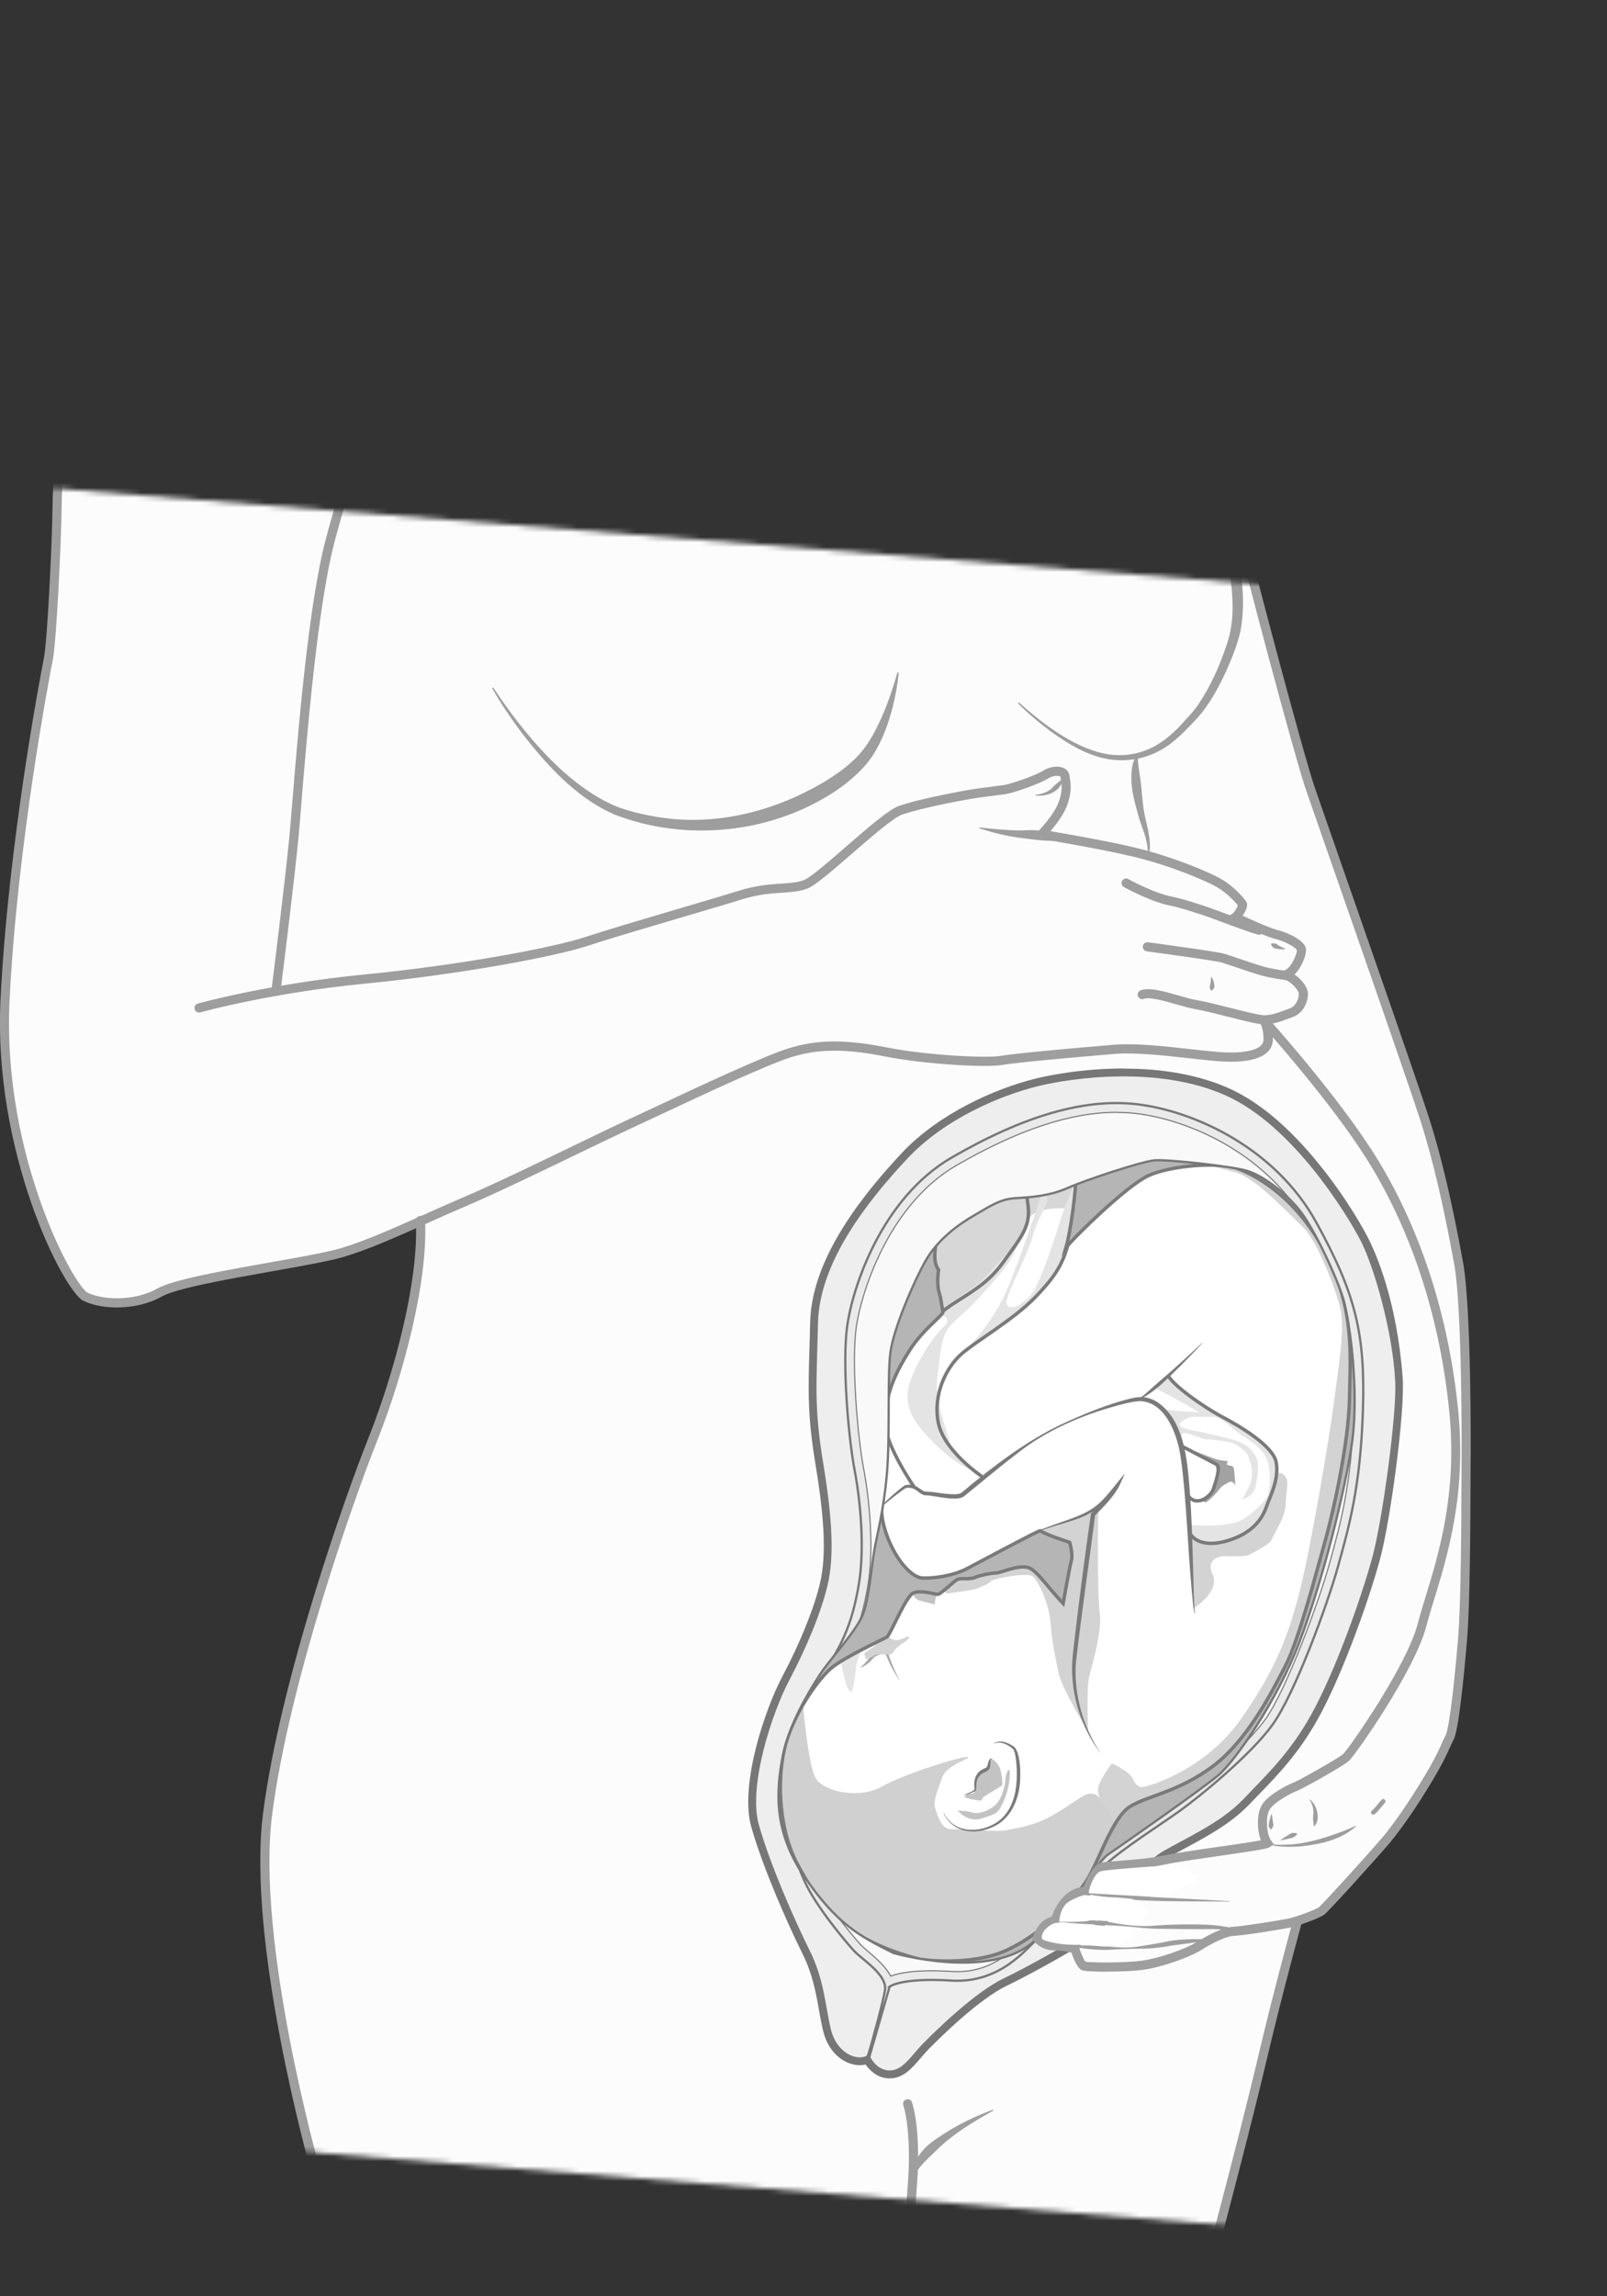 <?xml version='1.0' encoding='utf-8'?>
<ns0:svg xmlns:ns0="http://www.w3.org/2000/svg" viewBox="0 0 324.73 463.72">
  <ns0:rect x="0" y="0" width="324.73" height="463.72" fill="#333333" stroke="none"/>
  <ns0:defs>
    <ns0:style>
      .cls-1 {
        fill: #d7d7d7;
      }

      .cls-1, .cls-2, .cls-3 {
        mix-blend-mode: multiply;
      }

      .cls-4 {
        fill: #c3c3c3;
      }

      .cls-5 {
        fill: #b4b4b4;
      }

      .cls-6 {
        fill: #777;
      }

      .cls-7, .cls-8 {
        stroke-width: .69px;
      }

      .cls-7, .cls-8, .cls-9, .cls-10, .cls-11, .cls-12, .cls-13 {
        stroke-miterlimit: 10;
      }

      .cls-7, .cls-8, .cls-10 {
        stroke: #7a7a7a;
      }

      .cls-7, .cls-14 {
        fill: #fff;
      }

      .cls-8, .cls-11, .cls-12 {
        fill: none;
      }

      .cls-15 {
        fill: #a2a2a2;
      }

      .cls-9, .cls-11, .cls-13 {
        stroke: #777;
        stroke-width: .46px;
      }

      .cls-9, .cls-16 {
        fill: #f9f9f9;
      }

      .cls-17 {
        mask: url(#mask);
      }

      .cls-18 {
        fill: #b5b5b5;
      }

      .cls-19 {
        clip-path: url(#clippath-1);
      }

      .cls-20, .cls-2 {
        fill: #d3d3d3;
      }

      .cls-10 {
        fill: #eaeaea;
        stroke-width: .23px;
      }

      .cls-21 {
        isolation: isolate;
      }

      .cls-22 {
        fill: #9e9e9e;
      }

      .cls-3 {
        fill: #d0d0d0;
      }

      .cls-23 {
        fill: #a8a8a8;
      }

      .cls-24 {
        fill: #e4e4e4;
      }

      .cls-12 {
        stroke: #9e9e9e;
        stroke-linecap: round;
        stroke-width: .92px;
      }

      .cls-13 {
        fill: #eee;
      }

      .cls-25 {
        fill: #7a7a7a;
      }

      .cls-26 {
        fill: #fcfcfc;
      }

      .cls-27 {
        fill: url(#linear-gradient);
      }

      .cls-28 {
        clip-path: url(#clippath);
      }
    </ns0:style>
    <ns0:linearGradient id="linear-gradient" x1="153.22" y1="303.48" x2="178.64" y2="-92.08" gradientTransform="translate(-21.41 202.61) rotate(-3.56) scale(1 .78) skewX(1.77)" gradientUnits="userSpaceOnUse">
      <ns0:stop offset="0" stop-color="#000" />
      <ns0:stop offset=".05" stop-color="#fff" />
      <ns0:stop offset=".95" stop-color="#fff" />
      <ns0:stop offset="1" stop-color="#000" />
    </ns0:linearGradient>
    <ns0:mask id="mask" x="-42.04" y="0" width="388.89" height="463.72" maskUnits="userSpaceOnUse">
      <ns0:rect class="cls-27" x="-29.48" y="110.43" width="363.78" height="330.89" transform="translate(22.37 -11.23) rotate(4.55)" />
    </ns0:mask>
    <ns0:clipPath id="clippath">
      <ns0:path class="cls-7" d="M186.03,395.74s10.21,1.49,17.5-1.91c7.28-3.4,13.38-9.97,15.88-13.73s5.31-12.9,8.84-15.17,9.61-2.87,16.72-8.12,12.12-15.23,14.81-20.42,6.31-19.19,8.02-25.24,4.74-19.9,4.9-28.74c.16-8.84,1.04-17.83-4.7-29.06-5.73-11.23-13.77-15.76-17.75-17.28s-13.77-.64-18.15,1.35-15.21,12.58-16.72,14.61c1.04-3.5,2.03-11.58,2.07-14.81-9.91-1.07-10.87,2.11-10.87,2.11l-11.5,1.04s-4.38,5.45-4.66,6.41-2.75,7.09-.76,9.67c-.28,1.99-.16,3.26-.04,3.94s.44,1.71.44,1.71c0,0,.36,2.27.48,2.87s-4.06,3.54-6.69,7.68-4.34,7.76-4.9,12.26-.26,12.78-.26,12.78l-.24,5.31s-1.02,2.09.72,6.99,4.96,8.6,7.23,8.72,6.27-.48,8.9-1.85,14.21-7.58,14.87-7.7c1.73,1.02,5.97,2.33,5.97,2.33,0,0,.72,2.39.36,3.64s-1.67,8.72-1.67,8.72c-2.93-3.05-5.32-6.71-6.99-7.23-2.12-.66-5.55,1.07-6.57,1.07s-3.76.6-4.36.96c-1.57.4-2.1.02-3.34.3-.54.12-3.46,3.05-4.06,3.05s-3.34-.9-4.9-.3-4.66,8.42-5.37,8.9-8.42,3.94-11.23,6.27-8.06,9.79-9.55,16.6-.96,16.48,2.81,23.29c3.76,6.81,8.06,14.75,24.78,18.99Z" />
    </ns0:clipPath>
    <ns0:clipPath id="clippath-1">
      <ns0:path class="cls-9" d="M162.5,378.96c-6.51-9.55-5.49-17.97-4.36-24.18s5.31-13.14,7.52-16.54c2.21-3.4,7.64-9.02,8.84-12.54,1.19-3.52,1.55-8.9,2.15-12.42s1.91-8.06,2.57-15.64.06-19.88.72-24.6,4.6-13.97,7.05-18.33c2.45-4.36,6.75-7.46,9.79-9.2s5.2-3.34,8.42-3.52,7.05-.48,10.63-2.09,14.87-5.31,17.44-5.55,15.53,1.19,18.63,2.09,7.52,4.12,10.57,7.82c3.05,3.7,7.88,14.15,9.08,18.45s3.11,18.39,1.67,28.54-6.09,28.42-10.63,40.37c-4.54,11.94-13.02,24.12-16.48,26.99-3.46,2.87-19.11,13.85-21.97,15.76s-6.21,9.32-15.05,17.56-28.54,2.51-28.54,2.51c-6.87-3.4-11.52-5.91-18.03-15.47ZM175.52,415.25s1.19,2.99,4.1,3.14,4.7-3.11,7.09-5.53,10.35-10.27,16.16-13.06,15.37-8.28,17.48-9.87,10.07-12.98,14.41-15.6,11.9-5.81,16.64-10.79c4.74-4.98,9.93-9.71,14.59-18.67,4.66-8.96,9.43-22.57,11.52-30.21,2.09-7.64,4.96-28.9,4.66-35.53-.47-10.2-4.36-23.59-7.11-28.84s-13.67-23.17-27.29-29.26c-13.61-6.09-31.23-3.58-38.22-1.85-6.99,1.73-18.57,6.33-26.39,14.69-7.82,8.36-17.79,20.78-18.09,33.26-.3,12.48-.84,16.96,1.07,28.54,1.91,11.58,2.15,18.87.9,24.3s-4.36,12.9-7.76,19.29c-3.4,6.39-8.42,21.38-6.15,29.38,2.27,8,7.23,19.29,10.21,25.26,2.99,5.97,3.11,10.81,4.3,15.88s5.49,6.95,7.88,5.47Z" />
    </ns0:clipPath>
  </ns0:defs>
  <ns0:g class="cls-21">
    <ns0:g id="Layer_2">
      <ns0:g class="cls-17">
        <ns0:g>
          <ns0:path class="cls-26" d="M263.25,387.61c1.62-.56,3.35-1.25,3.87-1.66.88-.68,10.06-10.81,12.99-14.24s6.9-9.52,9.4-13.88c2.51-4.36,2.63-5.37,3.46-6.87s1.85-10.69,2.63-19.88c.78-9.2.66-32.78.72-35.53s.12-31.35-1.49-40.31c-1.61-8.96-3.88-19.88-6.81-29.02-2.93-9.14-20.9-60.31-23.17-66.94-2.27-6.63-12.62-45.34-14.85-55.21s-6.77-35.55-10.95-48.45-6.81-25.2-17.79-31.05c-10.99-5.85-17.44-6.57-28.66-10.87-11.23-4.3-19.71-10.03-23.05-12.78L57.65,3.67c-3.18,4.62-12.42,8.52-23.09,15.29s-14.73,20.3-17.91,32.01c-3.18,11.7-5.02,44.67-5.1,51.51s-1.04,26.91-1.75,30.57S2.63,170.15,1.04,201.84c-1.59,31.69,13.06,58.44,16.16,60.03s9.95,2.07,15.05-.8,29.7-5.97,36.78-8.04c4.15-1.21,8.92-3.24,14.01-5.5l1.91-1.03c.64,12.74-4.62,31.69-9.71,44.43-5.1,12.74-17.83,49.36-21.18,75.48-3.34,26.11,9.55,71.5,9.55,71.5,0,0,63.9,19.77,91.43,22.95,27.54,3.18,91.37-10.85,91.37-10.85,0,0,5.73-21.66,8.76-34.55s7.01-27.39,7.01-27.39l1.07-.45Z" />
          <ns0:g>
            <ns0:g>
              <ns0:g>
                <ns0:path class="cls-18" d="M179.83,419.08c-.08,0-.16,0-.24,0-2.43-.13-3.79-1.93-4.37-2.92-.47.18-.98.27-1.51.27h0c-2.51,0-5.68-2.03-6.73-6.49-.34-1.44-.59-2.87-.84-4.26-.64-3.57-1.3-7.26-3.4-11.47-2.84-5.68-7.92-17.13-10.26-25.38-2.39-8.41,2.86-23.61,6.2-29.89,3.58-6.72,6.53-14.04,7.7-19.12,1.25-5.42.98-12.61-.9-24.04-1.63-9.89-1.49-14.72-1.23-23.48.05-1.58.1-3.29.14-5.19.23-9.79,6.21-20.82,18.28-33.71,7.42-7.93,18.67-12.89,26.73-14.89,1.92-.48,8.88-2.03,17.65-2.03,8.12,0,15.19,1.32,21.01,3.92,15.69,7.02,27.14,28.65,27.61,29.57,1.74,3.33,5.92,12.76,7.09,28.29.5,6.7-2.45,28.76-4.59,36.57-2.26,8.27-7.09,21.71-11.58,30.35-4.1,7.88-8.54,12.47-12.84,16.9-.63.64-1.25,1.28-1.86,1.93-3.57,3.75-8.72,6.51-12.86,8.72-1.44.77-2.8,1.5-3.92,2.18-2.6,1.57-6.79,6.7-9.85,10.45-2.04,2.49-3.64,4.46-4.51,5.11-2.21,1.67-11.86,7.19-17.59,9.94-5.73,2.75-13.67,10.58-15.97,12.92-.57.58-1.11,1.22-1.64,1.84-1.63,1.92-3.32,3.9-5.73,3.9Z" />
                <ns0:path class="cls-6" d="M227.04,217.16c6.75,0,14.2.94,20.73,3.86,13.61,6.09,24.54,24,27.29,29.26,2.75,5.25,6.01,14.74,7.02,28.03.5,6.62-2.48,28.7-4.57,36.34-2.09,7.64-6.87,21.26-11.52,30.21-4.66,8.96-9.85,13.69-14.59,18.67-4.74,4.98-12.3,8.16-16.64,10.79-4.34,2.63-12.3,14.01-14.41,15.6-2.11,1.59-11.66,7.09-17.48,9.87-5.81,2.79-13.77,10.63-16.16,13.06-2.33,2.37-4.09,5.54-6.88,5.54-.07,0-.14,0-.2,0-2.91-.16-4.1-3.14-4.1-3.14-.53.33-1.15.49-1.81.49-2.33,0-5.14-2.01-6.07-5.96-1.19-5.08-1.31-9.91-4.3-15.88-2.99-5.97-7.94-17.26-10.21-25.26-2.27-8,2.75-22.99,6.15-29.38,3.4-6.39,6.51-13.85,7.76-19.29,1.25-5.43,1.02-12.72-.9-24.3-1.91-11.58-1.37-16.06-1.07-28.54.3-12.48,10.27-24.9,18.09-33.26,7.82-8.36,19.41-12.96,26.39-14.69,3.64-.9,10.15-2.01,17.48-2.01M227.04,215.8c-8.84,0-15.87,1.57-17.81,2.05-8.15,2.02-19.54,7.04-27.06,15.08-12.18,13.02-18.22,24.19-18.46,34.16-.05,1.89-.1,3.57-.14,5.18-.26,8.81-.41,13.66,1.24,23.62,1.87,11.33,2.14,18.44.91,23.77-1.16,5.02-4.09,12.29-7.64,18.95-3.39,6.36-8.7,21.79-6.26,30.39,2.35,8.29,7.45,19.79,10.3,25.5,2.06,4.13,2.71,7.77,3.34,11.29.25,1.4.51,2.85.85,4.3,1.13,4.82,4.63,7.01,7.4,7.01.42,0,.82-.05,1.21-.14.77,1.13,2.24,2.67,4.63,2.8.09,0,.19,0,.28,0,2.72,0,4.51-2.11,6.25-4.14.52-.61,1.06-1.24,1.61-1.8,2.28-2.32,10.15-10.09,15.78-12.78,5.76-2.76,15.47-8.33,17.71-10.01.89-.67,2.26-2.34,4.62-5.23,3.03-3.71,7.17-8.79,9.67-10.3,1.1-.67,2.46-1.39,3.89-2.16,4.18-2.24,9.38-5.02,13.03-8.85.61-.64,1.24-1.29,1.85-1.92,4.33-4.47,8.81-9.08,12.96-17.06,4.51-8.68,9.36-22.18,11.63-30.48,2.15-7.86,5.12-30.06,4.61-36.8-1.18-15.66-5.41-25.19-7.17-28.56-.63-1.2-4.04-7.54-9.72-14.54-6.05-7.47-12.18-12.63-18.22-15.33-5.91-2.64-13.07-3.98-21.29-3.98h0Z" />
              </ns0:g>
              <ns0:g>
                <ns0:path class="cls-14" d="M186.03,395.74s10.21,1.49,17.5-1.91c7.28-3.4,13.38-9.97,15.88-13.73s5.31-12.9,8.84-15.17,9.61-2.87,16.72-8.12,12.12-15.23,14.81-20.42,6.31-19.19,8.02-25.24,4.74-19.9,4.9-28.74c.16-8.84,1.04-17.83-4.7-29.06-5.73-11.23-13.77-15.76-17.75-17.28s-13.77-.64-18.15,1.35-15.21,12.58-16.72,14.61c1.04-3.5,2.03-11.58,2.07-14.81-9.91-1.07-10.87,2.11-10.87,2.11l-11.5,1.04s-4.38,5.45-4.66,6.41-2.75,7.09-.76,9.67c-.28,1.99-.16,3.26-.04,3.94s.44,1.71.44,1.71c0,0,.36,2.27.48,2.87s-4.06,3.54-6.69,7.68-4.34,7.76-4.9,12.26-.26,12.78-.26,12.78l-.24,5.31s-1.02,2.09.72,6.99,4.96,8.6,7.23,8.72,6.27-.48,8.9-1.85,14.21-7.58,14.87-7.7c1.73,1.02,5.97,2.33,5.97,2.33,0,0,.72,2.39.36,3.64s-1.67,8.72-1.67,8.72c-2.93-3.05-5.32-6.71-6.99-7.23-2.12-.66-5.55,1.07-6.57,1.07s-3.76.6-4.36.96c-1.57.4-2.1.02-3.34.3-.54.12-3.46,3.05-4.06,3.05s-3.34-.9-4.9-.3-4.66,8.42-5.37,8.9-8.42,3.94-11.23,6.27-8.06,9.79-9.55,16.6-.96,16.48,2.81,23.29c3.76,6.81,8.06,14.75,24.78,18.99Z" />
                <ns0:g class="cls-28">
                  <ns0:path class="cls-3" d="M162.11,342.44s1.04,14.09,2.79,16.8,8.84,4.14,13.3,1.59c4.46-2.55,16-6.13,17.28-5.97s-4.06,1.35-5.1,4.14c-1.04,2.79-1.83,5.02-1.43,6.13s1.11,4.3,3.18,4.3,10.03.56,11.15.24,3.5-.48,6.77-1.75c3.26-1.27,7.48-4.46,8.92-5.25s2.39-.32,2.95.16,2.79,1.91,3.34,3.58,3.34,1.83,1.91,6.77c-1.43,4.94-7.48,20.7-13.93,23.33-6.45,2.63-24.76,6.61-31.45,3.82-6.69-2.79-26.27-13.77-28.18-19.9s-2.39-8.36-3.66-13.53-4.22-4.62-1.75-9.08c2.47-4.46,3.26-7.25,3.26-7.25l10.67-8.12Z" />
                  <ns0:path class="cls-5" d="M188.96,256.47s1.63-.78,1.99-.22.02,1-.24,1.67-.6.86-.48,1.51.48,1.07.92.92.94-.38,1.02,0-.56,1.13-.76,1.43-.58.78-.42,1.31.4.94.4.94c0,0-.38.84-1.45,1.25s-3.8-.74-3.6-2.25.64-4.3.64-4.3l1.99-2.27Z" />
                  <ns0:path class="cls-1" d="M189.08,249.12s7.28-6.66,8.36-7.02,8.09-1.67,8.09-1.67c0,0,5.46-1.76,5.91-1.91s7.61-1.25,7.79-1.22.51,2.24.51,3.05.09,3.73-.51,3.91-10.12-1.64-11.76,2.51-2.51,4.78-2.93,5.37-3.02,5.46-5.88,7.28-8.72,5.76-8.9,5.76-1.73.33-1.73.33l-1.49-3.7,2.54-12.69Z" />
                  <ns0:path class="cls-20" d="M213.89,337.73s-1.31-5.64-1.58-9.73c-.27-4.09-2.48-8.69-3.58-9.61s-8.18.48-8.51.96-2.42,1.4-3.34,1.64-5.14.78-5.43.84-1.43-1.46-.99-1.67,1.55-1.58,3.55-2.12,7.17-1.91,8.72-2.24,3.67-.66,4.48-.66,2.63.93,3.16,1.22,3.46.12,3.46.12l-2.81-5.49s-1.76-1.95-.9-2.1,11.8-3.75,11.8-3.75c0,0-.25,16.48.29,20.45s-1.47,10.38-2.09,12.89c-.63,2.51-.24,11.18-.24,11.18,0,0-5.38-8.63-6-11.92Z" />
                  <ns0:path class="cls-25" d="M222.28,353.95c-3.71-4.98-5.77-11.23-5.64-17.44.03-1.78.4-4.38.59-6.18.95-8.18,2.04-16.35,3.2-24.51,0,0,.02-.15.02-.15l.11-.1c1.75-1.78,3.69-3.57,4.92-5.75,0,0,.63.39.63.39-4.35,5.51-6.6,6.12-13.12,8.02-1.65.52-3.29,1.08-4.87,1.8,1.53-.83,3.15-1.47,4.78-2.07,3.2-1.16,6.68-2.04,9.24-4.37,1.83-1.69,3.52-4.09,5.18-6.01,0,0-1.15,2.54-1.15,2.54-1.24,2.36-3.18,4.17-5,6.07,0,0,.13-.25.13-.25-.55,4.59-3.64,26.41-3.94,30.59-.24,6.13,1.57,12.28,4.95,17.42h0Z" />
                  <ns0:path class="cls-20" d="M241.15,324.9l-.68-15.27s1.13,1.37,2.13,1.75,3.8.34,5.35-.3,3.96-.9,5.75-3.34,4-9.06,4.12-9.77,1.45-.66,2.05.46-.04,2.81-.06,5.35-2.51,6.23-2.85,7.19-4.14,2.85-4.82,3.16-4.96.14-4.96.14c0,0-3.76.28-2.15,3.72s-3.9,6.91-3.9,6.91Z" />
                  <ns0:path class="cls-15" d="M240.1,292.58s5.2,2.02,5.9,2.21,2.15.31,2.15.31c0,0-.52.69-.01.82s1.12.06,1.22.81.27,3.3.27,3.3c0,0-.49-1.16-1.3-.67s-1.33.57-1.88,1.36-2.22,2.45-2.67,2.64-1.18-.45-1.18-.45c0,0,2.94-1.76,3.28-3.69s-.18-3.13-.52-3.7-4.39-2.31-4.39-2.31l-.87-.63Z" />
                  <ns0:path class="cls-24" d="M233.17,280.2s6.42,3.4,7.52,4.09,1.73.96,1.73.96c0,0-6.39-.3-7.55-.75.81.78,2.33,2.93,2.72,4.12s.75,2.9.75,2.9c0,0,.18-2.21,1.1-2.12s3.58,1.31,4.48,1.31,4,.36,5.08.72,3.13,1.94,3.28,2.72,1.43,2.99.21,5.76c-1.22,2.78-1.64,2.96-1.64,2.96,0,0,2.39-.48,2.87-2.66s.78-4.6.12-5.88-1.85-2.87-5.05-3.67-6.09-1.49-7.4-1.7-3.67-.81-2.84-1.64,1.94-1.19,2.96-1.19,3.05.06,4.06.06,3.19,2.06,4.51,3.08,5.02,2.84,6,5.67c.99,2.84.3,6.54.21,6.99s-2.39,3.34-5.28,5.02c-2.9,1.67-10.27,1.04-10.69,1.07.15,1.13-.03,1.88-.03,1.88,0,0,1.1,1.46,3.05,1.73s4.87-.36,6.09-.87,4.48-2.21,5.2-3.76c.72-1.55,2.75-5.52,3.11-7.88s-.57-5.64-1.31-6.51-9.2-6.66-9.85-6.81-4.81-2.66-5.67-3.52-4.81-4.33-4.81-4.33l-2.9,2.27Z" />
                  <ns0:path class="cls-25" d="M177.16,305c1.79-1.75,3.57-3.48,5.61-4.98.55-.2,1.22-.21,1.81-.04.57.16,1.05.5,1.47.8.34.22.65.47,1.04.47,1.67.03,3.27.44,4.91.51.71.03,1.48.09,2.11-.17.99-.71,1.98-1.65,2.97-2.41,5.73-4.62,11.76-8.98,18.5-12.02,4.08-1.83,8.24-3.53,12.6-4.64.79-.19,1.6-.36,2.42-.36,1.14,0,2.24.39,3.2.97,5.47,3.67,6.09,11.5,6.58,17.49.48,6.07.61,12.79.79,18.9,0,1,.11,3.72.17,4.72,0,0,.05.78.05.78.03.26.07.51.1.77l-.1.03c-.1-.42-.23-1.12-.28-1.56-.94-8.76-1.18-17.93-2.11-26.68-.2-1.8-.43-3.61-.81-5.37-.97-3.87-3.09-8.85-7.61-9.23-1.01-.01-2.02.22-3.01.43-8.08,1.99-16.05,5.26-22.57,10.57-2.92,2.2-6.92,5.58-9.79,7.9,0,0-.32.25-.32.25-.34.31-.89.45-1.31.5-1.63.15-3.23-.2-4.81-.43-.54-.08-1.09-.18-1.59-.19,0,0-.12,0-.12,0-.09,0-.18,0-.25-.03-.45-.09-.84-.38-1.17-.63-.42-.32-.81-.6-1.26-.75-.44-.15-.91-.16-1.39-.06l.09-.04c-.51.33-1.01.69-1.5,1.07-1.46,1.07-2.95,2.35-4.35,3.51,0,0-.07-.08-.07-.08h0Z" />
                  <ns0:path class="cls-24" d="M188.9,265.37s2.51.16,2.55,1.31-1.71,1.27-5.14,7.21c-3.42,5.93-4.1,9.67-.56,14.21s7.6,7.28,8.88,8,2.51,1.19,2.51,1.19c0,0-4.18-2.07-5.14-5.69-.96-3.62-3.14-8.84-2.59-13.34s.76-8.36,2.43-10.27,2.91-2.59,5.65-5.53,6.01-6.57,7.25-9.04c1.23-2.47,1.23-3.07,1.23-3.07,0,0-5.93,6.61-7.32,8s-9.75,7.01-9.75,7.01Z" />
                  <ns0:path class="cls-25" d="M242.96,271.27c-1.95,2.1-3.95,4.16-6,6.15-1.53,1.51-3.09,3.03-4.91,4.2-.6.4-1.25.78-1.94,1,0,0-.03-.06-.03-.06,1.18-.8,2.2-1.8,3.26-2.74,1.05-.96,2.17-1.85,3.24-2.8,2.14-1.9,4.24-3.84,6.33-5.8,0,0,.05.05.05.05h0Z" />
                  <ns0:path class="cls-8" d="M240.55,309.82s1.61,3.22,7.82,1.25,7.23-5.97,7.82-7.52,2.33-5.08,1.67-8.3-7.23-7.17-10.87-9.08-10.15-6.45-10.99-8.48" />
                  <ns0:path class="cls-8" d="M238.7,292.02s6.33,3.34,7.17,3.76-.24,3.64-.66,4.9-2.03,2.51-3.34,2.45-1.85-1.19-1.85-1.19" />
                  <ns0:path class="cls-24" d="M195.51,272.26s5.02-4.94,7.84-11.46,6.57-18.07,7.01-19.15,1.59.12,1.23,1.11-2.35,4.5-3.07,7.4c-.72,2.91-5.45,11.86-5.14,13.06s1.71,1.04,3.18-.08,1.95-1.43,3.38-4.5,3.94-10.83,4.7-13.3c.76-2.47,2.51-6.33,2.51-6.33,0,0,.32,3.14-.28,5.89s-2.03,10.11-3.26,11.82-7.6,8.44-8.44,9.12-9.67,6.41-9.67,6.41Z" />
                  <ns0:path class="cls-8" d="M184.72,300.32s-5.43-7.82-5.91-12.66" />
                  <ns0:path class="cls-8" d="M198.39,298.17s-7.64-5.08-8.78-10.81,1.61-11.11,4.48-13.73,10.69-7.05,15.17-11.7c4.48-4.66,5.73-7.11,6.93-12" />
                  <ns0:path class="cls-8" d="M188.12,267.48s.3-1.49,4.9-4.42,7.11-4.48,9.91-8.42c2.81-3.94,4.96-6.45,4.9-9.85s-1.79-9.2-1.79-9.2" />
                  <ns0:path class="cls-25" d="M190.76,366.19c1.99,4.15,7.29,4.12,10.71,1.83,2.3-1.54,3.46-4.25,3.82-6.92.27-2.01.23-4.12-.05-6.15-.11-.6-.21-1.35-.62-1.78-.95-.81-2.43-1.6-3.68-1.03-.04.02-.07-.04-.04-.06,1.28-.8,2.92-.08,4.04.73,1.44,1.36,1.37,6.49,1.03,8.4-.47,2.79-1.79,5.62-4.25,7.19-2.39,1.49-5.55,2.04-8.15.83-1.27-.64-2.3-1.71-2.87-3-.02-.04.05-.07.06-.03h0Z" />
                  <ns0:path class="cls-4" d="M195.5,362.16s1.13.42,1.52-.33-.06-1.91.27-2.66,2.09-1.73,2.36-2.27.36-1.97.78-1.67,1.43.9,1.76,2.36.54,2.99.18,3.13-3.4,2.06-3.61,2.18-.15.9-1.13.72-2.6-.48-2.66-.69.54-.78.54-.78Z" />
                  <ns0:path class="cls-25" d="M194.8,362.51c.59-.24,1.19-.47,1.74-.78.18-.1.36-.21.36-.32.02-.14-.01-.38-.02-.59-.16-1.37.38-2.9,1.73-3.49.3-.19.71-.25.86-.55.18-.5.2-1.1.59-1.51.06-.1.4-.17.38-.03,0,.01-.02.02-.03.02-.2.01-.23.22-.26.41-.12,1.3.15,1.66-1.21,2.29-.96.39-1.54,1.17-1.62,2.22-.07.46,0,.81-.08,1.3-.03.15-.16.28-.27.33-.68.36-1.42.55-2.15.75-.04,0-.06-.05-.02-.07h0Z" />
                  <ns0:path class="cls-4" d="M193.53,365.68s2.03,2.57,4.96,1.55,3.08-.78,4.3-3.4c1.22-2.63,1.4-5.55,1.19-6.39-.48-.06-.81,1.37-.81,1.91s-.36,2.81-1.37,4.42-3.85,2.75-5.2,2.33-3.08-.42-3.08-.42Z" />
                  <ns0:path class="cls-23" d="M181.66,339.27c-.81-1.35-1.68-2.68-2.25-4.16-.17-.44-.39-.96-.67-1.31,0,0,.23.1.23.1-.47.05-.97.16-1.41.33-.41.15-.84.36-1.12.67-.3.39-.7.82-1.11,1.11-.42.32-.87.58-1.35.78-.03.02-.07-.03-.04-.06.74-.71,1.42-1.39,1.96-2.26.77-.95,1.94-1.06,3.04-1.13,0,0,.16,0,.16,0,.21.28.35.58.47.87.56,1.74,1.32,3.4,2.15,5.03.02.04-.04.07-.06.03h0Z" />
                  <ns0:path class="cls-4" d="M188.9,324.04c.01-.48.03-.87.15-1.15s.48-1.39.19-1.6-2.61-.61-2.82-.6-2.55.13-2.45.51,1.03,1.84,1.72,2.02,3.21.82,3.21.82Z" />
                  <ns0:path class="cls-20" d="M224.67,356.15s3.4,1.49,4.12,2.93,1.13,1.73,1.91,1.85,12.7-3.2,20.1-13.79,9.79-17.68,11.94-26.19c2.15-8.52,5.89-30.57,6.77-37.42.88-6.85,2.23-14.65,1.43-18.79-.8-4.14-4.86-14.09-7.4-16.64s-7.48-7.4-9.71-9-2.79-1.83-3.82-2.23-13.22-2.79-8.76-4.78,32.64,17.75,34.55,22.21c1.91,4.46,4.54,29.22,4.78,30.81s-1.51,14.33-2.07,18.79c-.56,4.46-2.95,17.52-5.1,25.4-2.15,7.88-17.83,28.5-23.49,32.17-5.65,3.66-18.31,7.72-19.82,9.32s-1.51,2.47-2.63,5.49c-1.11,3.03-1.51-5.33-1.35-5.57s-1.35-4.06-2.39-5.33-2.31-3.11-1.67-4.86,2.61-4.36,2.61-4.36Z" />
                  <ns0:path class="cls-24" d="M172.06,341.8s-.88-.24-1.43-2.87-1.35-5.25-.48-5.81,1.91-.96,2.31-1.11,1.35.88,1.35,1.67-.8,1.59-.96,4.14-.8,3.98-.8,3.98Z" />
                  <ns0:path class="cls-2" d="M179.72,330.64s.68.76,1.65.62,2.37-1.05,2.37-.7-.42.76-1.21,1.25-1.61,1.15-1.85,1.65-.84.72-.84.72c0,0-2.81-.16-3.03.08s-1.81.9-1.81.9l-.36-1.23s2.73-1.99,3.11-2.17,1.97-1.11,1.97-1.11Z" />
                </ns0:g>
                <ns0:path class="cls-8" d="M186.03,395.74s10.21,1.49,17.5-1.91c7.28-3.4,13.38-9.97,15.88-13.73s5.31-12.9,8.84-15.17,9.61-2.87,16.72-8.12,12.12-15.23,14.81-20.42,6.31-19.19,8.02-25.24,4.74-19.9,4.9-28.74c.16-8.84,1.04-17.83-4.7-29.06-5.73-11.23-13.77-15.76-17.75-17.28s-13.77-.64-18.15,1.35-15.21,12.58-16.72,14.61c1.04-3.5,2.03-11.58,2.07-14.81-9.91-1.07-10.87,2.11-10.87,2.11l-11.5,1.04s-4.38,5.45-4.66,6.41-2.75,7.09-.76,9.67c-.28,1.99-.16,3.26-.04,3.94s.44,1.71.44,1.71c0,0,.36,2.27.48,2.87s-4.06,3.54-6.69,7.68-4.34,7.76-4.9,12.26-.26,12.78-.26,12.78l-.24,5.31s-1.02,2.09.72,6.99,4.96,8.6,7.23,8.72,6.27-.48,8.9-1.85,14.21-7.58,14.87-7.7c1.73,1.02,5.97,2.33,5.97,2.33,0,0,.72,2.39.36,3.64s-1.67,8.72-1.67,8.72c-2.93-3.05-5.32-6.71-6.99-7.23-2.12-.66-5.55,1.07-6.57,1.07s-3.76.6-4.36.96c-1.57.4-2.1.02-3.34.3-.54.12-3.46,3.05-4.06,3.05s-3.34-.9-4.9-.3-4.66,8.42-5.37,8.9-8.42,3.94-11.23,6.27-8.06,9.79-9.55,16.6-.96,16.48,2.81,23.29c3.76,6.81,8.06,14.75,24.78,18.99Z" />
              </ns0:g>
              <ns0:g>
                <ns0:path class="cls-16" d="M162.5,378.96c-6.51-9.55-5.49-17.97-4.36-24.18s5.31-13.14,7.52-16.54c2.21-3.4,7.64-9.02,8.84-12.54,1.19-3.52,1.55-8.9,2.15-12.42s1.91-8.06,2.57-15.64.06-19.88.72-24.6,4.6-13.97,7.05-18.33c2.45-4.36,6.75-7.46,9.79-9.2s5.2-3.34,8.42-3.52,7.05-.48,10.63-2.09,14.87-5.31,17.44-5.55,15.53,1.19,18.63,2.09,7.52,4.12,10.57,7.82c3.05,3.7,7.88,14.15,9.08,18.45s3.11,18.39,1.67,28.54-6.09,28.42-10.63,40.37c-4.54,11.94-13.02,24.12-16.48,26.99-3.46,2.87-19.11,13.85-21.97,15.76s-6.21,9.32-15.05,17.56-28.54,2.51-28.54,2.51c-6.87-3.4-11.52-5.91-18.03-15.47ZM175.52,415.25s1.19,2.99,4.1,3.14,4.7-3.11,7.09-5.53,10.35-10.27,16.16-13.06,15.37-8.28,17.48-9.87,10.07-12.98,14.41-15.6,11.9-5.81,16.64-10.79c4.74-4.98,9.93-9.71,14.59-18.67,4.66-8.96,9.43-22.57,11.52-30.21,2.09-7.64,4.96-28.9,4.66-35.53-.47-10.2-4.36-23.59-7.11-28.84s-13.67-23.17-27.29-29.26c-13.61-6.09-31.23-3.58-38.22-1.85-6.99,1.73-18.57,6.33-26.39,14.69-7.82,8.36-17.79,20.78-18.09,33.26-.3,12.48-.84,16.96,1.07,28.54,1.91,11.58,2.15,18.87.9,24.3s-4.36,12.9-7.76,19.29c-3.4,6.39-8.42,21.38-6.15,29.38,2.27,8,7.23,19.29,10.21,25.26,2.99,5.97,3.11,10.81,4.3,15.88s5.49,6.95,7.88,5.47Z" />
                <ns0:g class="cls-19">
                  <ns0:path class="cls-10" d="M176,416.93l-3.45-1.31,3.15-8.71c.72-2.23,1.24-4.15,1.28-5.06.06-1.47-2.32-3.51-3.9-4.85-.76-.65-1.42-1.21-1.91-1.76-.07-.08-7.54-8.37-10.31-14.58-2.26-5.07-5.65-15.4-5.13-21.57.45-5.37,2.92-13.82,8.47-21.4,4.88-6.67,6.51-11.92,7.55-18.24,1.15-6.95.25-16.26-.87-22.13-1.33-6.97-2.58-22.02-1.53-29.74,1.16-8.51,7.28-26.87,22.08-35.42,15.45-8.93,28.42-12.46,39.65-10.82,11.49,1.69,27.93,9.14,36.46,24.58,8.11,14.7,10.2,23.06,9.7,38.93-.48,15.36-2.77,23.62-4.98,31.6l-.1.36c-2.13,7.68-8.85,26.17-13.58,32.68-4.59,6.31-14.81,14.64-19.04,17.69-1.18.85-2.66,1.85-4.22,2.91-3.7,2.5-8.3,5.61-11.3,8.35-2.23,2.03-5.09,5.45-7.61,8.46-2.68,3.22-4.39,5.23-5.51,6.06-.29.21-.78.7-1.29,1.21-2.9,2.88-8.29,8.24-17.51,7.67-6.96-.43-9.92.36-10.9.73l-2.01,5.55c-1.26,3.91-2.9,8.08-3.18,8.8ZM225.61,224.65c-9.26,0-19.89,3.53-32.32,10.71-14.07,8.13-19.4,26.38-20.27,32.73-.99,7.24.25,21.97,1.5,28.55,1.17,6.16,2.11,15.99.88,23.42-1.13,6.85-2.9,12.56-8.21,19.82-5.1,6.96-7.36,14.65-7.77,19.53-.44,5.19,2.56,14.67,4.82,19.75,2.13,4.77,7.84,11.59,9.67,13.6.34.38.95.89,1.59,1.44,1.53,1.31,3.45,2.95,4.47,4.9,1.77-.66,5.36-1.37,12.36-.93,7.58.48,12.02-3.96,14.69-6.6.67-.66,1.2-1.19,1.7-1.56.83-.61,2.89-3.08,4.88-5.46,2.59-3.11,5.54-6.63,7.96-8.83,3.2-2.91,7.92-6.1,11.71-8.67,1.54-1.04,3-2.03,4.13-2.85,3.91-2.82,13.93-10.97,18.22-16.86,4.29-5.9,10.86-23.74,13.01-31.49l.1-.36c2.16-7.78,4.39-15.82,4.85-30.73.47-15.25-1.43-22.86-9.25-37.03-7.87-14.26-23.11-21.15-33.77-22.71-1.6-.24-3.25-.35-4.94-.35Z" />
                  <ns0:path class="cls-13" d="M179.7,401.28s2.23-1.91,12.5-1.27c10.27.64,15.45-6.93,17.6-8.52s8.6-10.43,12.98-14.41c4.38-3.98,11.7-8.52,15.68-11.39,3.98-2.87,14.17-11.15,18.63-17.28,4.46-6.13,11.07-24.04,13.3-32.09s4.54-16.16,5.02-31.53-1.43-23.41-9.47-37.98c-8.04-14.57-23.73-21.97-35.11-23.65s-24.12,2.31-38.46,10.59-20.14,26.51-21.18,34.08.24,22.45,1.51,29.14,1.99,16,.88,22.77-2.87,12.18-7.88,19.03-7.64,14.81-8.12,20.46c-.48,5.65,2.67,15.49,4.98,20.66,2.31,5.18,8.36,12.3,9.99,14.09s6.69,4.76,6.29,7.92c-.24,1.87-2.51,10.19-3.18,12.42s-1.39,4.06-1.39,4.06l-17.48,2.55-12.9-12.02-8.28-28.5-1.99-13.85,2.71-28.66,4.82-72.09s5.97-21.74,7.17-22.33,28.07-17.91,28.07-17.91c0,0,38.81-12.18,39.17-12.18s33.2-.12,33.8-.12,22.93,5.61,27.59,9.55,38.46,54.7,38.46,54.7c0,0,8.6,34.75,8.6,42.64s2.51,16.36-3.34,27.71c-5.85,11.35-24.96,49.44-24.96,49.44l-103.54,34.04-21.5-8.48,5.1-5.73-.28-1.11,4.26-14.73Z" />
                </ns0:g>
                <ns0:path class="cls-11" d="M162.5,378.96c-6.51-9.55-5.49-17.97-4.36-24.18s5.31-13.14,7.52-16.54c2.21-3.4,7.64-9.02,8.84-12.54,1.19-3.52,1.55-8.9,2.15-12.42s1.91-8.06,2.57-15.64.06-19.88.72-24.6,4.6-13.97,7.05-18.33c2.45-4.36,6.75-7.46,9.79-9.2s5.2-3.34,8.42-3.52,7.05-.48,10.63-2.09,14.87-5.31,17.44-5.55,15.53,1.19,18.63,2.09,7.52,4.12,10.57,7.82c3.05,3.7,7.88,14.15,9.08,18.45s3.11,18.39,1.67,28.54-6.09,28.42-10.63,40.37c-4.54,11.94-13.02,24.12-16.48,26.99-3.46,2.87-19.11,13.85-21.97,15.76s-6.21,9.32-15.05,17.56-28.54,2.51-28.54,2.51c-6.87-3.4-11.52-5.91-18.03-15.47ZM175.52,415.25s1.19,2.99,4.1,3.14,4.7-3.11,7.09-5.53,10.35-10.27,16.16-13.06,15.37-8.28,17.48-9.87,10.07-12.98,14.41-15.6,11.9-5.81,16.64-10.79c4.74-4.98,9.93-9.71,14.59-18.67,4.66-8.96,9.43-22.57,11.52-30.21,2.09-7.64,4.96-28.9,4.66-35.53-.47-10.2-4.36-23.59-7.11-28.84s-13.67-23.17-27.29-29.26c-13.61-6.09-31.23-3.58-38.22-1.85-6.99,1.73-18.57,6.33-26.39,14.69-7.82,8.36-17.79,20.78-18.09,33.26-.3,12.48-.84,16.96,1.07,28.54,1.91,11.58,2.15,18.87.9,24.3s-4.36,12.9-7.76,19.29c-3.4,6.39-8.42,21.38-6.15,29.38,2.27,8,7.23,19.29,10.21,25.26,2.99,5.97,3.11,10.81,4.3,15.88s5.49,6.95,7.88,5.47Z" />
              </ns0:g>
            </ns0:g>
            <ns0:path class="cls-22" d="M182.69,463.72s-.05,0-.08,0c-.51-.04-.88-.49-.84-1,.01-.12,1.02-11.64,1.73-22.31.69-10.43-.95-15.17-.96-15.21-.17-.48.08-1.01.56-1.18.48-.17,1.01.07,1.18.55.07.2,1.79,5.08,1.07,15.96-.71,10.69-1.72,22.24-1.73,22.35-.04.48-.44.84-.92.84Z" />
            <ns0:path class="cls-22" d="M200.7,426.28c-3.96,2.22-7.94,4.59-11.22,7.76,0,0-1.9,1.84-1.9,1.84-1.25,1.23-2.41,2.48-3.19,4.18-.03.09-.17.07-.18-.03-.24-1.97.81-3.9,2-5.4,1.21-1.54,2.86-2.57,4.42-3.6.79-.51,1.59-1,2.4-1.46,2.44-1.35,4.98-2.53,7.6-3.47.1-.04.18.12.07.17h0Z" />
            <ns0:path class="cls-22" d="M223.42,398.22c-2.34,0-4.35-.1-4.85-.33-.67-.31-1.36-1.49-2.07-3.52-.68-.18-2.05-.49-3.43-.46-2.53.07-4.1-1.78-4.17-1.86l-.31-.37.13-.46c.04-.15.96-3.41,3.86-4.14.66-2.32,2.9-5.8,6.35-5.98.84-2.26,2.08-4.02,2.9-4.6.51-.36,1.49-.45,4.52-.69,2.65-.21,5.95-.47,8.69-1.04,2.41-.51,6.94-1.16,11.31-1.79,3.07-.44,6.73-.97,8.44-1.3-.78-2.04-.88-5.27.18-7.1,1.27-2.2,5.68-4.32,6.48-4.59.8-.28,8.92-4.81,9.95-5.72,1.15-1.07,12.84-17.75,15.07-26.3.42-1.61.97-3.42,1.56-5.34,2.72-8.87,6.45-21.01,4.84-37.43-1.8-18.32-7.23-35.45-15.72-49.53-5.67-9.42-15.36-20.92-19.95-26.19,0,.15,0,.31,0,.47,0,1.01-.4,1.92-1.17,2.62-2.16,1.98-6.82,2.03-10.34,1.72-1.72-.15-3.56-.36-5.51-.57-5.06-.56-10.79-1.2-14.95-.86-6.53.54-19.67,1.69-22.69,2.22-3.34.58-15.81-.15-23.51-1.68-8.18-1.62-13.5-1.6-18.98.06-4.79,1.45-18.05,7.66-26.82,11.77-2.15,1.01-4.01,1.88-5.39,2.51-2.47,1.14-6.2,2.94-10.52,5.02-7.52,3.63-16.88,8.16-22.78,10.67-2.72,1.16-5.43,2.37-8.05,3.55-6.26,2.8-12.17,5.45-17.21,6.92-2.82.82-8.38,1.81-14.25,2.85-9.08,1.61-19.37,3.44-22.34,5.11-5.16,2.9-12.28,2.68-15.92.81-3.85-1.97-18.23-29.63-16.66-60.9,1.58-31.49,8.04-65.18,8.77-68.92.7-3.58,1.66-23.58,1.73-30.41.08-6.8,1.92-39.96,5.13-51.74,2.74-10.07,6.88-25.29,18.31-32.54,3.53-2.24,6.94-4.18,9.94-5.9,6.07-3.47,10.86-6.21,12.88-9.13.29-.42.86-.52,1.28-.24.42.29.52.86.24,1.28-2.26,3.27-7.21,6.1-13.49,9.68-2.99,1.71-6.38,3.64-9.87,5.86-10,6.34-13.99,18.5-17.52,31.47-3.17,11.63-4.98,44.53-5.06,51.28-.08,7.06-1.04,27-1.77,30.74-.73,3.72-7.17,37.3-8.74,68.66-.85,16.87,2.94,31.58,6.27,40.95,4.09,11.51,8.38,17.7,9.39,18.22,2.8,1.44,9.29,1.97,14.17-.78,3.24-1.82,13.24-3.6,22.92-5.31,5.83-1.03,11.33-2.01,14.06-2.81,4.92-1.44,10.77-4.06,16.97-6.83,2.63-1.18,5.35-2.4,8.08-3.56,5.86-2.5,15.2-7.01,22.71-10.64,4.33-2.09,8.07-3.9,10.55-5.04,1.37-.63,3.23-1.5,5.37-2.51,8.82-4.13,22.15-10.38,27.07-11.87,5.8-1.76,11.37-1.78,19.87-.1,7.83,1.55,19.95,2.17,22.83,1.67,3.85-.67,22.08-2.18,22.85-2.24,4.34-.36,9.91.26,15.31.86,1.94.22,3.77.42,5.47.57,4.4.39,7.65-.07,8.93-1.24.39-.36.57-.76.57-1.26,0-2.41-.74-3.39-.75-3.4l1.4-1.2c.15.16,15.04,16.62,22.72,29.36,8.63,14.32,14.15,31.71,15.97,50.31,1.65,16.79-2.14,29.14-4.91,38.15-.58,1.9-1.13,3.69-1.54,5.26-2.36,9.07-14.44,26.15-15.62,27.21-1.26,1.12-9.58,5.76-10.59,6.1-.87.29-4.57,2.23-5.47,3.77-.88,1.52-.57,5.05.3,6.21l.53.71-.68.56c-.47.39-1.89.64-10.1,1.82-4.35.63-8.84,1.27-11.19,1.77-2.85.6-6.22.87-8.93,1.08-1.51.12-3.21.25-3.65.39-.49.39-1.65,2.01-2.39,4.27l-.22.69-.73-.06c-3.07-.25-5,3.54-5.26,5.08l-.12.69-.7.07c-1.58.17-2.42,1.63-2.76,2.42.44.36,1.26.87,2.33.85,2.25-.07,4.41.64,4.5.67l.44.15.14.44c.41,1.24.98,2.53,1.27,2.88,1.19.23,8.06.26,11.4-.19,3.33-.46,8.61-2.25,11.08-3.75,2.43-1.48,5.22-3.02,7.52-3.12,1.89-.09,9.58-1.34,10.96-1.62,1.45-.3,5.54-1.78,6.22-2.31.78-.62,9.67-10.38,12.85-14.11,2.96-3.47,6.9-9.56,9.31-13.74,1.59-2.77,2.21-4.17,2.66-5.2.26-.59.48-1.09.8-1.66.49-.88,1.41-6.47,2.51-19.51.61-7.26.66-23.55.69-31.39,0-2.04.01-3.51.02-4.08.05-2.41.12-31.26-1.48-40.12-2.11-11.73-4.39-21.45-6.78-28.9-2.07-6.46-11.61-33.79-17.93-51.88-2.56-7.32-4.57-13.1-5.24-15.04-2.34-6.83-12.65-45.47-14.88-55.31-.63-2.79-1.44-6.83-2.38-11.5-2.35-11.67-5.56-27.65-8.54-36.87-.49-1.51-.96-3.02-1.42-4.48-3.52-11.29-6.56-21.05-15.94-26.04-6.97-3.71-12.01-5.31-17.84-7.16-3.28-1.04-6.67-2.11-10.72-3.66-13.78-5.28-22.37-12.16-23.3-12.93-.39-.32-.45-.9-.13-1.3.32-.39.9-.45,1.3-.13.91.75,9.29,7.46,22.79,12.63,4,1.53,7.37,2.6,10.62,3.63,5.67,1.8,11.03,3.49,18.15,7.29,10.04,5.35,13.34,15.92,16.83,27.12.45,1.46.92,2.96,1.41,4.46,3.02,9.31,6.24,25.36,8.6,37.07.94,4.66,1.75,8.68,2.37,11.46,2.13,9.43,12.55,48.48,14.82,55.12.66,1.93,2.68,7.71,5.23,15.03,6.32,18.1,15.87,45.45,17.94,51.93,2.41,7.53,4.71,17.33,6.84,29.14,1.64,9.11,1.57,37.7,1.51,40.49-.01.56-.02,2.02-.02,4.05-.03,7.86-.08,24.21-.7,31.54-.7,8.25-1.74,18.47-2.74,20.26-.28.49-.47.94-.72,1.5-.47,1.06-1.11,2.52-2.75,5.37-2.45,4.26-6.47,10.46-9.5,14.02-2.85,3.34-12.15,13.62-13.13,14.37-1.09.84-5.65,2.38-6.97,2.65-1.49.31-9.19,1.57-11.25,1.66-1.91.09-4.7,1.67-6.64,2.85-2.69,1.64-8.2,3.52-11.79,4.01-1.7.23-4.88.37-7.61.37ZM255.69,371.47h0,0Z" />
            <ns0:path class="cls-22" d="M55.86,200.33s-.08,0-.12,0c-.51-.06-.86-.52-.8-1.03.03-.22,2.75-21.94,3.58-30.78.13-1.44.3-3.52.52-6.16,1.14-14.04,3.27-40.17,6.79-53.47,4.14-15.63,10.59-33.11,10.66-33.28.18-.48.71-.72,1.18-.55.48.18.72.71.55,1.18-.06.17-6.48,17.58-10.6,33.12-3.48,13.14-5.68,40.16-6.74,53.14-.21,2.64-.38,4.73-.52,6.18-.83,8.87-3.56,30.62-3.59,30.84-.06.47-.46.81-.91.81Z" />
            <ns0:path class="cls-22" d="M255.53,206.9c-1.18,0-3.81-.64-7.66-1.62-2.31-.58-4.69-1.19-6.1-1.42-1.22-.2-2.65-.61-4.16-1.04-2.37-.68-5.33-1.52-6.47-1.08-.48.18-1.01-.06-1.19-.53-.18-.48.06-1.01.53-1.19,1.72-.66,4.59.16,7.64,1.03,1.46.42,2.83.81,3.95.99,1.49.25,3.8.83,6.25,1.45,2.89.73,6.16,1.56,7.2,1.56.01,0,.02,0,.04,0,1.43-.03,2.7-.51,4.05-1.01.33-.12.66-.25,1-.37,1.3-.46,1.82-1.99,1.86-2.9.02-.57-1.31-2.46-3.05-2.99l-3.26-1,3.32-.78c1.37-.32,2.61-3.31,2.6-4.09-.23-.47-2.01-1.66-4.37-2.28-1.76-.46-4.37-1.64-6.28-2.5-.97-.44-1.81-.82-2.18-.94l-1.85-.62,1.65-1.04c.35-.22.91-1.16,1.09-1.65-.5-.65-2.2-2.54-4.2-3.69-2.62-1.51-9.92-4.49-16.83-6.15-7.01-1.68-18.69-3.59-18.8-3.61l-1.78-.29,1.27-1.27s3.06-3.08,4.09-5.77c.88-2.29.65-3.64.47-4.73-.03-.18-.06-.35-.08-.51-.15-.19-1.39-.34-2.49.37-1.72,1.1-7.1,2.95-8.61,3.16-.42.06-1.05.14-1.77.23-1.69.22-4,.51-5.44.76-2.5.43-10.41,1.95-13.77,3.18-1.71.63-6.1,4.44-9.98,7.8-4.02,3.49-7.49,6.5-9.12,7.12-1.52.58-3.16.69-5.06.82-2.28.15-4.87.33-8.13,1.35-2.47.78-7.03,2.12-11.86,3.54-7.14,2.11-15.24,4.49-19.06,5.77-6.7,2.23-25.85,5.81-45.11,7.69-19.27,1.88-33.26,5.78-33.4,5.82-.49.14-1-.15-1.14-.64-.14-.49.15-1,.64-1.14.14-.04,14.28-3.99,33.72-5.88,19.13-1.87,38.1-5.4,44.7-7.6,3.85-1.28,11.96-3.68,19.12-5.79,4.82-1.42,9.37-2.76,11.83-3.53,3.47-1.09,6.29-1.28,8.56-1.43,1.82-.12,3.26-.22,4.52-.7,1.33-.51,5.18-3.85,8.57-6.8,4.38-3.8,8.52-7.39,10.55-8.14,4.16-1.53,14-3.25,14.09-3.27,1.48-.26,3.82-.55,5.52-.77.72-.09,1.34-.17,1.75-.23,1.28-.18,6.41-1.95,7.87-2.89,1.31-.84,3.03-1.07,4.16-.54.65.3,1.06.82,1.15,1.47.02.14.05.29.07.45.2,1.17.5,2.94-.56,5.7-.73,1.91-2.26,3.89-3.33,5.13,3.52.6,11.78,2.04,17.26,3.36,7.08,1.7,14.61,4.78,17.32,6.35,2.66,1.54,4.81,4.15,5.06,4.65.33.66-.19,1.83-.82,2.72.33.15.7.31,1.09.49,1.85.83,4.38,1.98,5.98,2.4,2.1.55,5.51,2.07,5.74,3.8.14,1.05-.77,3.69-2.32,5.17,1.55,1.05,2.77,2.74,2.73,4.01-.04,1.31-.74,3.75-3.08,4.58-.33.12-.65.24-.97.36-1.43.54-2.91,1.09-4.66,1.13-.02,0-.04,0-.06,0ZM262.08,191.93h0Z" />
            <ns0:path class="cls-22" d="M259.88,197.94s-.08,0-.13,0c-.11-.01-2.66-.37-4.44-.81-1.23-.31-3.94-1.23-6.12-1.97-.98-.33-1.82-.62-2.25-.75-.97-.3-9.63-1.53-15.21-2.27-.5-.07-.86-.53-.79-1.04.07-.5.53-.86,1.04-.79,1.44.19,14.09,1.89,15.52,2.34.46.14,1.31.43,2.29.77,2.03.69,4.82,1.64,5.97,1.92,1.68.42,4.22.77,4.24.78.5.07.86.54.79,1.04-.06.46-.46.8-.91.8Z" />
            <ns0:path class="cls-22" d="M254.46,188.79c-.06,0-.11,0-.17-.02-.86-.16-3.58-1.15-7.33-2.54-2.11-.78-4.1-1.51-4.77-1.7-.51-.14-.99-.3-1.51-.47-1.2-.38-2.55-.82-4.55-1.23-3.03-.62-7.63-2.86-9.04-3.69-.44-.26-.59-.82-.33-1.26.26-.44.82-.59,1.26-.33,1.29.76,5.7,2.9,8.48,3.47,2.1.43,3.5.88,4.74,1.28.5.16.98.31,1.45.45.74.21,2.67.92,4.9,1.75,2.79,1.03,6.26,2.31,7.04,2.45.5.09.83.58.73,1.08-.08.44-.47.75-.91.75Z" />
            <ns0:path class="cls-22" d="M259.68,191.65c-.52.13-1.08.09-1.6-.02-.26-.06-.56-.06-.77-.24-.21-.17-.4-.39-.48-.74,0-.03.01-.07.05-.08.34-.09.6-.06.85,0,.24.04.41.25.62.37.43.25.86.48,1.34.62.05.01.05.08,0,.09h0Z" />
            <ns0:path class="cls-22" d="M244.79,197.28c.29.41.47.89.54,1.4.04.23.13.56.02.78-.1.25-.28.48-.6.61-.03.01-.07,0-.08-.03-.16-.31-.19-.53-.22-.74-.03-.21.11-.4.15-.61.08-.44.13-.9.11-1.36,0-.05.06-.07.09-.03h0Z" />
            <ns0:path class="cls-22" d="M197.96,167.13c2.71.28,5.43.56,8.16.6,1.4-.04,2.83-.22,4.19.14,1.39.34,2.73.85,3.9,1.71.07.05.04.17-.05.18-2.83.22-5.39-.22-8.13-.56-2.76-.35-5.45-1.06-8.1-1.89-.1-.03-.07-.19.04-.18h0Z" />
            <ns0:path class="cls-22" d="M209.2,160.55c1.06-.13,2.16-.44,3.01-1.06.42-.32.73-.75,1.14-1.09.41-.35.82-.7,1.34-1.02.02-.01.05,0,.07.02-.38,2.5-3.31,3.59-5.56,3.25-.05,0-.05-.09,0-.09h0Z" />
            <ns0:path class="cls-22" d="M99.73,138.95c5.98,9.03,14.83,19.85,25.02,24.01.86.34,2.23.74,3.14.98.4.12,1.2.32,1.61.41,2.09.5,4.4.85,6.54,1.06,10.46.94,20.98-1.95,30-7.2,3.02-1.78,5.95-3.82,8.17-6.53.85-1.02,1.58-2.2,2.24-3.36,2.15-3.87,3.65-8.15,4.87-12.43.02-.08.1-.12.17-.1.07.02.11.08.1.15-.2,2.27-.63,4.51-1.17,6.73-.88,3.47-2.14,6.99-4.13,10.02-1.91,2.82-4.57,5.09-7.33,6.99-12.96,8.67-30.31,10.46-44.83,4.81-6.87-3-12.27-8.54-16.93-14.23-2.84-3.53-5.44-7.25-7.71-11.17-.04-.07-.02-.15.05-.19.07-.04.15-.02.19.05h0Z" />
            <ns0:path class="cls-22" d="M205.99,141.95c5.01,4.49,11.9,9.74,18.72,10.5,6.37.54,10.75-2.37,14.79-7,.96-1.05,1.96-2.13,2.74-3.31,2.39-3.56,4.19-7.61,5.56-11.69.96-2.74,1.33-5.46,1.27-8.34-.04-2.82-.38-5.71-1.17-8.4-.37-1.3-.93-2.56-1.7-3.67-3.25-4.74-7.26-8.99-11.44-12.93-2.16-2.02-4.52-3.81-6.56-5.95-6.16-6.47-11.61-13.38-16.82-20.59-1.69-2.43-3.43-4.82-4.82-7.44-.03-.07,0-.15.06-.19.06-.03.14-.01.18.05,2.61,3.53,5.59,6.79,8.46,10.12,4.83,5.46,9.69,11,14.89,16.08,2.06,2.08,4.45,3.8,6.57,5.8,3.28,3.07,6.27,6.41,8.97,10,1.56,2.15,3.28,4.37,4.11,6.95.61,1.82.95,3.75,1.16,5.63.33,3.22.32,6.45-.25,9.65-.59,2.77-1.65,5.42-2.79,8-1.39,3.05-2.98,6.07-5.07,8.74-.45.56-1.01,1.2-1.5,1.7-1.28,1.34-2.56,2.71-4.01,3.9-3.55,3.03-8.1,4.43-12.73,3.86-4.49-.58-8.49-2.99-12.09-5.55-2.38-1.75-4.64-3.66-6.73-5.74-.12-.14.06-.32.19-.2h0Z" />
            <ns0:path class="cls-22" d="M231.84,173.15c.4-2.64-.73-5.15-1.57-7.58-.71-2.59-1.54-5.19-1.65-7.89,0-1.59.02-3.34.83-4.78.14-.2.32-.44.6-.5.09-.02.15.09.09.15-.13.14-.16.35-.18.55-.05.62.05,1.25.12,1.87,0,0,.37,2.55.37,2.55.36,2.57.4,5.2,1,7.74.58,2.59,1.39,5.32.56,7.95-.02.05-.07.07-.12.06-.05-.02-.07-.07-.06-.11h0Z" />
            <ns0:path class="cls-22" d="M255.91,371.89c.63.91,3.44.68,4.49.65,3.94-.19,7.73-1.48,11.39-2.85,0,0,2.2-.94,2.2-.94.04-.02.09.04.05.08-2.44,2.2-5.63,3.25-8.82,3.75-1.59.27-3.2.44-4.81.42-1.07-.04-4.13-.02-4.59-1.1,0-.07.08-.07.09,0h0Z" />
            <ns0:path class="cls-12" d="M279.51,363.8s-1.73,2.12-2,2.24" />
            <ns0:path class="cls-22" d="M264.68,363.41c.88.72,1.41,1.8,1.54,2.94.16.86,0,1.84-.63,2.49-.03.03-.08.01-.08-.03-.13-.75-.24-1.38-.15-2.1.2-1.11-.11-2.28-.74-3.23-.03-.04.02-.1.07-.07h0Z" />
            <ns0:path class="cls-22" d="M258.8,371.61c.48-.36.98-.69,1.5-.99.26-.15.49-.37.8-.41.33-.05.66-.05.99.11.03.02.04.06.02.09-.4.6-.87.81-1.53.89-.57.15-1.16.28-1.74.39-.05,0-.08-.06-.04-.08h0Z" />
            <ns0:path class="cls-22" d="M256.99,366.43c.1.51.17,1.02.23,1.54.03.25.14.51.07.75-.06.25-.18.49-.4.75-.02.02-.05.03-.08.01-.16-.11-.25-.25-.31-.38-.23-.4-.14-.76-.02-1.17.05-.25.11-.51.18-.76.08-.25.14-.5.24-.75.01-.04.08-.04.09,0h0Z" />
            <ns0:path class="cls-22" d="M219.33,382.35c4.88-.06,9.71.42,14.56.84,3.63.17,10.95.56,14.57.78.06,0,.06.09,0,.09-6.79-.1-15.18.11-21.91-.55-2.42-.26-4.84-.58-7.24-1.06-.05,0-.05-.09,0-.09h0Z" />
            <ns0:path class="cls-22" d="M213.68,388.08c3.1-.27,6.24-.43,9.34-.05,1.54.22,3.06.56,4.6.74,1.54.19,3.09.27,4.63.22,1.55-.09,3.09-.26,4.64-.27,2.71-.09,5.45-.1,8.16.08,1.95.17,3.87.56,5.77.98.05,0,.04.1-.01.09-2.32-.06-4.64-.3-6.95-.25-3.01.04-6.27-.04-9.29-.07-2.33.03-4.68-.3-6.99-.49-1.55-.13-3.11-.17-4.65-.28-3.07-.23-6.18-.25-9.26-.62-.05,0-.05-.09,0-.09h0Z" />
            <ns0:path class="cls-22" d="M216.15,393.05s.1-.03.14-.04c.12-.02.22-.03.34-.04,2.23-.15,4.47-.09,6.69.07,2.36.3,4.73.46,7.09.03,1.42-.24,4.28-.67,5.66-1,1.63-.32,3.3-.38,4.95-.42,1.19-.02,2.39,0,3.58.07.05,0,.06.08,0,.09-2.64.5-5.29.77-7.92,1.14-.86.17-1.79.32-2.65.41-2.38.3-4.78.18-7.17.29-1.19.04-2.39.15-3.58.16-2.31,0-4.61-.28-6.89-.66,0,0-.11-.02-.11-.02h-.05s-.03,0-.03,0c0,0,0,0,0-.01-.02.02-.05.02-.07,0s-.02-.05,0-.07h0Z" />
            <ns0:path class="cls-22" d="M246.42,450.93c-.08,0-.16,0-.24-.03-.49-.13-.79-.64-.66-1.13.06-.22,5.76-21.79,8.75-34.53,2.99-12.77,6.97-27.28,7.01-27.42.14-.49.64-.78,1.13-.64.49.13.78.64.64,1.13-.04.14-4.01,14.62-7,27.35-2.99,12.76-8.71,34.36-8.76,34.58-.11.41-.48.69-.89.69Z" />
            <ns0:path class="cls-22" d="M63.62,438.82c-.4,0-.77-.26-.89-.67-.13-.46-12.91-45.86-9.58-71.87,3.48-27.15,16.83-64.69,21.24-75.7,5.24-13.11,10.26-31.81,9.65-44.04-.03-.51.37-.94.88-.97.5-.02.94.37.97.88.63,12.51-4.46,31.52-9.78,44.81-4.38,10.96-17.67,48.29-21.12,75.25-3.28,25.63,9.4,70.68,9.53,71.13.14.49-.15,1-.64,1.14-.08.02-.17.04-.25.04Z" />
            <ns0:path class="cls-22" d="M168.96,90.01c1.49,2.37,3.08,4.99,4.49,7.42.73,1.24,1.6,2.42,2.14,3.76.57,1.33,1.03,2.7,1.32,4.18.01.05-.02.11-.08.12-.67-.4-1.14-1.09-1.63-1.65-.45-.58-.87-1.18-1.25-1.8-.79-1.22-1.24-2.62-1.82-3.94,0,0-.87-1.98-.87-1.98-.82-1.94-1.71-4.08-2.47-6.03-.04-.1.11-.18.16-.08h0Z" />
            <ns0:path class="cls-14" d="M234.2,383.16s-13.81-.72-14.13-.8.84-3.98,2.35-4.42,13.38-1.15,14.05-1.27,5.81,2.31,5.81,2.31l-.68,1.11-7.4,3.07Z" />
            <ns0:path class="cls-14" d="M230.54,388.82s-9.55-1.27-10.47-.92-6.05.24-6.05.24c0,0,.16-3.07,2.07-4.14s3.07-1.27,3.07-1.27c0,0,3.62.4,5.21.44s4.42.32,4.58.4,3.03,2.03,3.03,2.03l-1.43,3.22Z" />
            <ns0:path class="cls-14" d="M223.33,393.16s-4.66-.4-6.97-.4-5.45-.76-5.73-1.11-.08-1.35.76-2.15,1.51-1,1.51-1c0,0,.88-.44,3.74-.08s7.48.36,10.03.92,2.99,1.07,2.99,1.07l-3.22,2.51s-1.51-.04-3.11.24Z" />
          </ns0:g>
        </ns0:g>
      </ns0:g>
    </ns0:g>
  </ns0:g>
</ns0:svg>